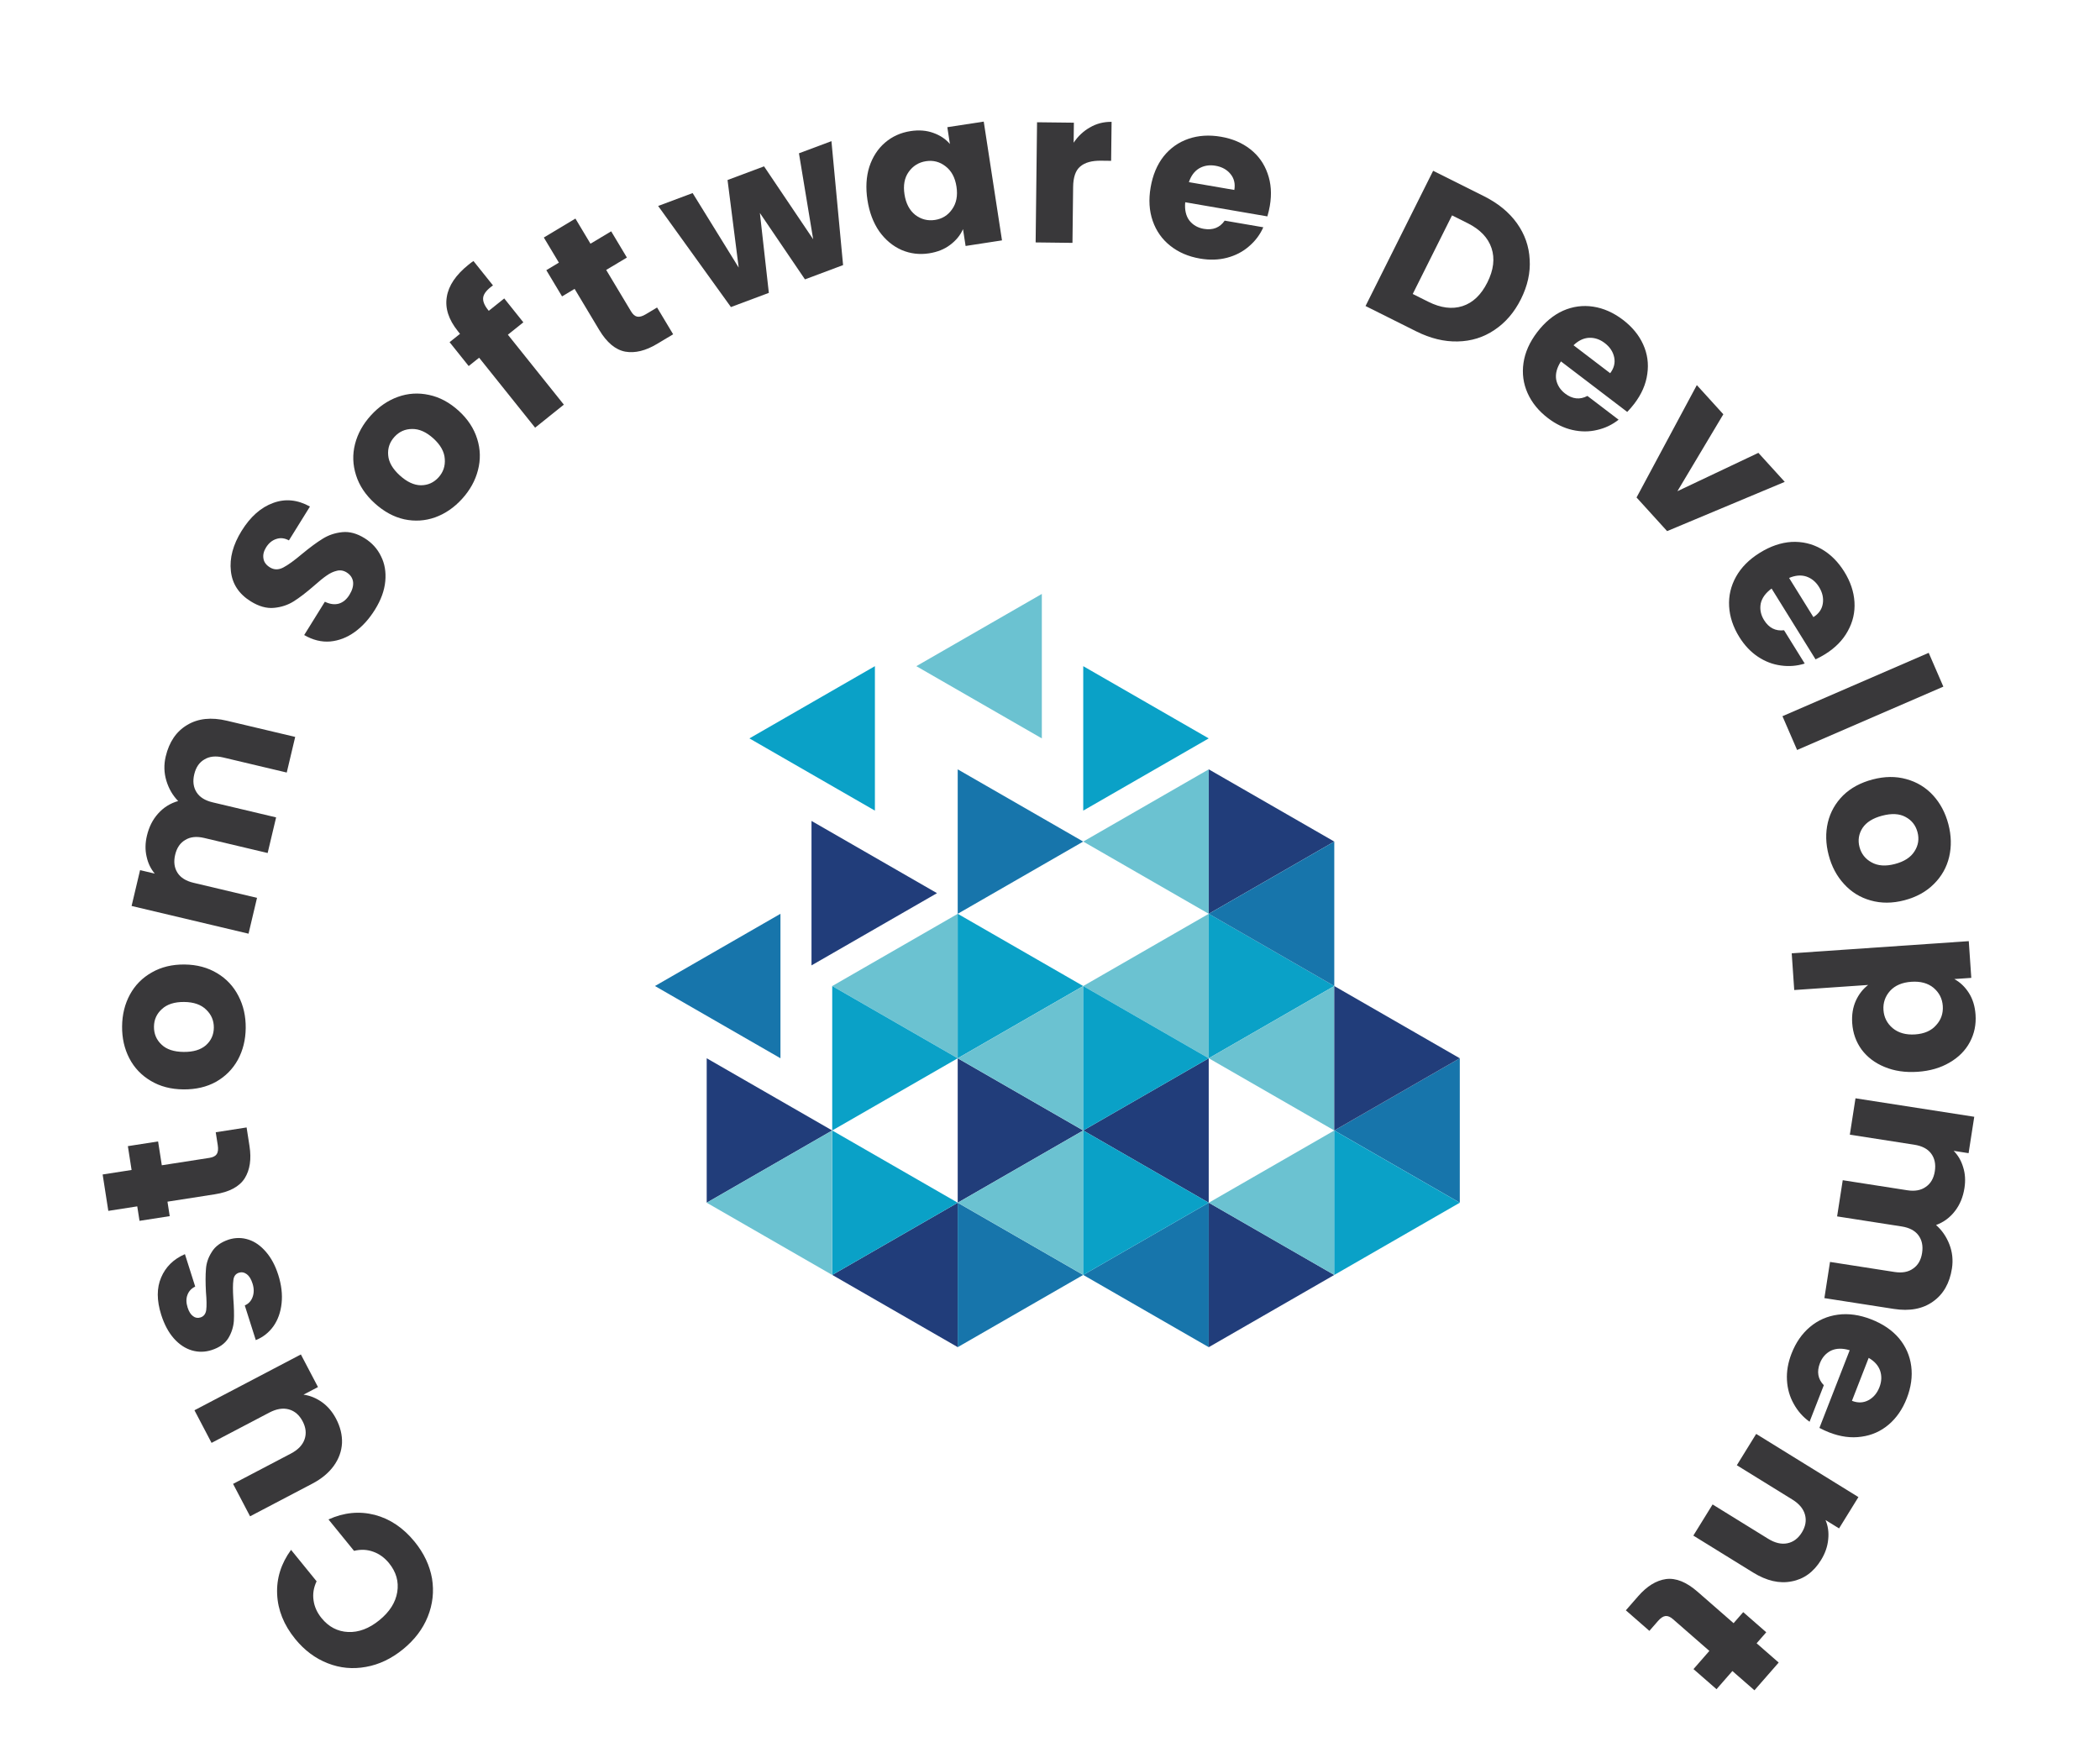 <svg width="156" height="131" viewBox="0 0 156 131" fill="none" xmlns="http://www.w3.org/2000/svg">
<path fill-rule="evenodd" clip-rule="evenodd" d="M71.149 89.352L61.826 94.718L71.149 100.084V89.352Z" fill="#213D7A"/>
<path fill-rule="evenodd" clip-rule="evenodd" d="M71.149 67.888L61.826 73.254L71.149 78.62V67.888Z" fill="#6BC2D1"/>
<path fill-rule="evenodd" clip-rule="evenodd" d="M64.993 49.491L55.67 54.857L64.993 60.223V49.491Z" fill="#0AA1C7"/>
<path fill-rule="evenodd" clip-rule="evenodd" d="M61.822 73.255L71.145 78.621L61.822 83.986V73.255Z" fill="#0AA1C7"/>
<path fill-rule="evenodd" clip-rule="evenodd" d="M61.822 83.987L71.145 89.353L61.822 94.719V83.987Z" fill="#0AA1C7"/>
<path fill-rule="evenodd" clip-rule="evenodd" d="M60.283 60.989L69.606 66.355L60.283 71.721V60.989Z" fill="#213D7A"/>
<path fill-rule="evenodd" clip-rule="evenodd" d="M71.144 78.621L80.467 83.986L71.144 89.352V78.621Z" fill="#213D7A"/>
<path fill-rule="evenodd" clip-rule="evenodd" d="M71.144 89.352L80.467 94.718L71.144 100.084V89.352Z" fill="#1775AB"/>
<path fill-rule="evenodd" clip-rule="evenodd" d="M71.144 67.888L80.467 73.254L71.144 78.62V67.888Z" fill="#0AA1C7"/>
<path fill-rule="evenodd" clip-rule="evenodd" d="M71.144 57.157L80.467 62.522L71.144 67.888V57.157Z" fill="#1775AB"/>
<path fill-rule="evenodd" clip-rule="evenodd" d="M80.471 83.987L71.148 89.353L80.471 94.719V83.987Z" fill="#6BC2D1"/>
<path fill-rule="evenodd" clip-rule="evenodd" d="M80.471 73.255L71.148 78.621L80.471 83.986V73.255Z" fill="#6BC2D1"/>
<path fill-rule="evenodd" clip-rule="evenodd" d="M77.393 44.125L68.07 49.491L77.393 54.857V44.125Z" fill="#6BC2D1"/>
<path fill-rule="evenodd" clip-rule="evenodd" d="M52.498 78.621L61.821 83.986L52.498 89.352V78.621Z" fill="#213D7A"/>
<path fill-rule="evenodd" clip-rule="evenodd" d="M61.821 83.987L52.498 89.353L61.821 94.719V83.987Z" fill="#6BC2D1"/>
<path fill-rule="evenodd" clip-rule="evenodd" d="M89.795 89.352L99.118 94.718L89.795 100.084V89.352Z" fill="#213D7A"/>
<path fill-rule="evenodd" clip-rule="evenodd" d="M89.795 67.888L99.118 73.254L89.795 78.62V67.888Z" fill="#0AA1C7"/>
<path fill-rule="evenodd" clip-rule="evenodd" d="M89.795 57.157L99.118 62.522L89.795 67.888V57.157Z" fill="#213D7A"/>
<path fill-rule="evenodd" clip-rule="evenodd" d="M99.118 73.255L89.795 78.621L99.118 83.986V73.255Z" fill="#6BC2D1"/>
<path fill-rule="evenodd" clip-rule="evenodd" d="M99.118 62.523L89.795 67.889L99.118 73.254V62.523Z" fill="#1775AB"/>
<path fill-rule="evenodd" clip-rule="evenodd" d="M99.118 83.987L89.795 89.353L99.118 94.719V83.987Z" fill="#6BC2D1"/>
<path fill-rule="evenodd" clip-rule="evenodd" d="M89.791 78.621L80.469 83.986L89.791 89.352V78.621Z" fill="#213D7A"/>
<path fill-rule="evenodd" clip-rule="evenodd" d="M89.791 89.352L80.469 94.718L89.791 100.084V89.352Z" fill="#1775AB"/>
<path fill-rule="evenodd" clip-rule="evenodd" d="M89.791 67.888L80.469 73.254L89.791 78.62V67.888Z" fill="#6BC2D1"/>
<path fill-rule="evenodd" clip-rule="evenodd" d="M89.791 57.157L80.469 62.522L89.791 67.888V57.157Z" fill="#6BC2D1"/>
<path fill-rule="evenodd" clip-rule="evenodd" d="M80.469 83.987L89.791 89.353L80.469 94.719V83.987Z" fill="#0AA1C7"/>
<path fill-rule="evenodd" clip-rule="evenodd" d="M80.469 73.255L89.791 78.621L80.469 83.986V73.255Z" fill="#0AA1C7"/>
<path fill-rule="evenodd" clip-rule="evenodd" d="M80.469 49.491L89.791 54.857L80.469 60.223V49.491Z" fill="#0AA1C7"/>
<path fill-rule="evenodd" clip-rule="evenodd" d="M108.442 78.621L99.119 83.986L108.442 89.352V78.621Z" fill="#1775AB"/>
<path fill-rule="evenodd" clip-rule="evenodd" d="M99.117 83.987L108.44 89.353L99.117 94.719V83.987Z" fill="#0AA1C7"/>
<path fill-rule="evenodd" clip-rule="evenodd" d="M99.117 73.255L108.44 78.621L99.117 83.986V73.255Z" fill="#213D7A"/>
<path fill-rule="evenodd" clip-rule="evenodd" d="M57.977 67.888L48.654 73.254L57.977 78.62V67.888Z" fill="#1775AB"/>
<path d="M29.936 122.53C29.075 123.23 28.158 123.666 27.185 123.838C26.203 124.018 25.257 123.928 24.346 123.568C23.421 123.207 22.614 122.605 21.928 121.761C21.087 120.726 20.64 119.618 20.588 118.438C20.535 117.257 20.88 116.159 21.621 115.143L23.519 117.478C23.296 117.947 23.221 118.421 23.293 118.899C23.358 119.368 23.555 119.805 23.885 120.211C24.417 120.865 25.075 121.209 25.86 121.245C26.645 121.28 27.418 120.989 28.179 120.37C28.941 119.751 29.384 119.053 29.51 118.278C29.635 117.502 29.432 116.787 28.901 116.133C28.571 115.728 28.183 115.445 27.737 115.285C27.284 115.117 26.805 115.094 26.3 115.217L24.402 112.883C25.548 112.364 26.693 112.251 27.838 112.543C28.975 112.843 29.964 113.509 30.805 114.544C31.491 115.388 31.921 116.297 32.093 117.27C32.251 118.242 32.146 119.186 31.778 120.104C31.41 121.021 30.796 121.83 29.936 122.53Z" fill="#39383A"/>
<path d="M14.445 104.772L22.351 100.625L23.622 103.048L22.545 103.613C23.023 103.675 23.483 103.862 23.923 104.173C24.349 104.48 24.695 104.888 24.963 105.398C25.28 106.003 25.428 106.606 25.406 107.207C25.375 107.814 25.171 108.378 24.795 108.901C24.419 109.423 23.886 109.866 23.196 110.227L18.577 112.65L17.314 110.241L21.607 107.99C22.136 107.712 22.475 107.36 22.624 106.932C22.773 106.504 22.726 106.059 22.483 105.596C22.236 105.124 21.894 104.828 21.457 104.707C21.021 104.587 20.538 104.666 20.009 104.943L15.716 107.195L14.445 104.772Z" fill="#39383A"/>
<path d="M20.672 94.718C20.907 95.46 20.99 96.161 20.919 96.821C20.849 97.482 20.648 98.049 20.317 98.523C19.976 99 19.538 99.346 19.002 99.561L18.184 96.984C18.469 96.86 18.665 96.647 18.77 96.344C18.876 96.043 18.873 95.713 18.76 95.358C18.657 95.032 18.517 94.802 18.34 94.668C18.149 94.527 17.953 94.489 17.749 94.553C17.505 94.631 17.368 94.814 17.337 95.104C17.295 95.397 17.294 95.85 17.332 96.465C17.383 97.12 17.396 97.675 17.373 98.13C17.339 98.589 17.201 99.019 16.959 99.42C16.707 99.824 16.291 100.118 15.712 100.302C15.223 100.457 14.739 100.465 14.259 100.326C13.765 100.181 13.319 99.886 12.921 99.441C12.519 98.987 12.204 98.398 11.975 97.677C11.637 96.609 11.635 95.686 11.97 94.909C12.303 94.121 12.891 93.542 13.737 93.174L14.501 95.583C14.219 95.718 14.027 95.924 13.925 96.202C13.82 96.471 13.824 96.783 13.937 97.139C14.033 97.444 14.168 97.658 14.342 97.782C14.505 97.909 14.689 97.941 14.892 97.876C15.136 97.799 15.279 97.614 15.32 97.321C15.358 97.018 15.351 96.573 15.299 95.985C15.262 95.303 15.262 94.738 15.299 94.29C15.326 93.845 15.47 93.418 15.733 93.011C15.982 92.596 16.4 92.29 16.986 92.093C17.484 91.935 17.977 91.936 18.464 92.094C18.937 92.246 19.369 92.551 19.761 93.009C20.149 93.457 20.453 94.026 20.672 94.718Z" fill="#39383A"/>
<path d="M16.026 84.118L18.319 83.761L18.533 85.136C18.686 86.116 18.567 86.917 18.178 87.539C17.779 88.163 17.036 88.559 15.951 88.728L12.441 89.275L12.608 90.35L10.364 90.699L10.196 89.624L8.046 89.959L7.625 87.255L9.775 86.921L9.499 85.15L11.744 84.8L12.02 86.571L15.562 86.02C15.825 85.979 16.005 85.886 16.101 85.742C16.197 85.597 16.222 85.377 16.177 85.082L16.026 84.118Z" fill="#39383A"/>
<path d="M18.253 76.372C18.244 77.246 18.05 78.034 17.67 78.734C17.29 79.424 16.751 79.968 16.054 80.366C15.357 80.754 14.544 80.944 13.616 80.934C12.699 80.925 11.895 80.715 11.206 80.303C10.506 79.89 9.973 79.33 9.607 78.623C9.24 77.915 9.061 77.124 9.07 76.249C9.078 75.375 9.273 74.587 9.653 73.887C10.033 73.187 10.578 72.637 11.286 72.239C11.983 71.841 12.79 71.646 13.707 71.655C14.625 71.664 15.433 71.88 16.133 72.303C16.822 72.715 17.35 73.28 17.716 73.998C18.083 74.706 18.262 75.497 18.253 76.372ZM15.885 76.349C15.89 75.826 15.703 75.381 15.322 75.015C14.942 74.638 14.395 74.446 13.68 74.439C12.965 74.432 12.414 74.608 12.027 74.966C11.639 75.315 11.443 75.75 11.438 76.273C11.432 76.806 11.62 77.251 12.001 77.606C12.37 77.962 12.918 78.143 13.643 78.15C14.358 78.158 14.909 77.992 15.296 77.655C15.684 77.307 15.88 76.871 15.885 76.349Z" fill="#39383A"/>
<path d="M12.31 56.199C12.566 55.12 13.096 54.341 13.9 53.863C14.707 53.375 15.691 53.268 16.853 53.544L21.929 54.747L21.301 57.394L16.584 56.275C16.023 56.142 15.557 56.191 15.185 56.42C14.804 56.637 14.553 57.005 14.43 57.524C14.306 58.043 14.365 58.49 14.605 58.865C14.837 59.227 15.233 59.474 15.794 59.607L20.511 60.726L19.883 63.372L15.166 62.254C14.606 62.121 14.139 62.169 13.767 62.399C13.387 62.615 13.135 62.983 13.012 63.502C12.889 64.021 12.947 64.468 13.187 64.843C13.419 65.205 13.816 65.452 14.376 65.585L19.093 66.704L18.462 69.366L9.775 67.306L10.406 64.644L11.496 64.902C11.197 64.546 10.995 64.126 10.891 63.641C10.776 63.153 10.784 62.634 10.915 62.084C11.07 61.43 11.348 60.882 11.748 60.44C12.152 59.987 12.647 59.678 13.235 59.51C12.829 59.096 12.537 58.593 12.359 58.003C12.181 57.413 12.165 56.812 12.31 56.199Z" fill="#39383A"/>
<path d="M27.859 45.285C27.426 45.983 26.924 46.538 26.355 46.95C25.785 47.362 25.174 47.598 24.522 47.658C23.875 47.709 23.234 47.549 22.597 47.179L24.133 44.705C24.509 44.888 24.857 44.934 25.177 44.844C25.487 44.748 25.747 44.532 25.955 44.197C26.169 43.853 26.26 43.533 26.23 43.238C26.191 42.938 26.03 42.7 25.75 42.526C25.514 42.379 25.268 42.34 25.013 42.407C24.763 42.466 24.516 42.582 24.27 42.756C24.029 42.92 23.713 43.176 23.322 43.523C22.749 44.021 22.247 44.406 21.814 44.678C21.382 44.949 20.893 45.11 20.347 45.16C19.801 45.211 19.229 45.05 18.631 44.679C17.743 44.127 17.25 43.375 17.151 42.422C17.043 41.464 17.309 40.468 17.951 39.435C18.603 38.384 19.383 37.694 20.29 37.366C21.188 37.032 22.099 37.121 23.025 37.632L21.463 40.147C21.144 39.974 20.834 39.938 20.532 40.04C20.221 40.136 19.965 40.347 19.762 40.673C19.588 40.954 19.524 41.228 19.571 41.496C19.609 41.758 19.769 41.977 20.05 42.151C20.358 42.342 20.688 42.346 21.04 42.163C21.393 41.98 21.86 41.642 22.442 41.15C23.033 40.663 23.541 40.288 23.968 40.026C24.4 39.754 24.885 39.591 25.422 39.535C25.959 39.479 26.512 39.628 27.083 39.983C27.627 40.32 28.034 40.767 28.303 41.324C28.579 41.871 28.685 42.49 28.621 43.178C28.558 43.867 28.304 44.569 27.859 45.285Z" fill="#39383A"/>
<path d="M34.327 37.06C33.739 37.708 33.07 38.167 32.32 38.437C31.578 38.699 30.814 38.747 30.028 38.58C29.249 38.406 28.517 38.007 27.83 37.383C27.151 36.766 26.691 36.075 26.45 35.309C26.202 34.535 26.176 33.762 26.373 32.99C26.57 32.218 26.963 31.508 27.551 30.861C28.139 30.214 28.808 29.755 29.558 29.485C30.308 29.215 31.079 29.167 31.873 29.34C32.659 29.506 33.391 29.898 34.07 30.515C34.749 31.131 35.209 31.831 35.45 32.612C35.691 33.378 35.709 34.151 35.505 34.931C35.308 35.703 34.915 36.413 34.327 37.06ZM32.574 35.468C32.926 35.081 33.081 34.624 33.041 34.098C33.008 33.563 32.727 33.056 32.198 32.575C31.669 32.095 31.14 31.86 30.612 31.87C30.091 31.872 29.655 32.067 29.304 32.453C28.945 32.848 28.79 33.305 28.837 33.824C28.877 34.335 29.165 34.835 29.702 35.323C30.231 35.803 30.752 36.046 31.266 36.052C31.787 36.05 32.223 35.855 32.574 35.468Z" fill="#39383A"/>
<path d="M38.878 23.947L37.728 24.866L41.887 30.063L39.751 31.773L35.592 26.576L34.817 27.195L33.398 25.421L34.172 24.802L34.013 24.602C33.326 23.744 33.052 22.898 33.19 22.063C33.322 21.22 33.862 20.419 34.812 19.659C34.97 19.532 35.09 19.443 35.171 19.392L36.621 21.203C36.193 21.505 35.952 21.793 35.899 22.068C35.846 22.343 35.966 22.663 36.259 23.03L36.309 23.092L37.458 22.172L38.878 23.947Z" fill="#39383A"/>
<path d="M48.812 22.845L50.005 24.835L48.81 25.55C47.96 26.06 47.173 26.252 46.45 26.125C45.722 25.989 45.076 25.451 44.511 24.508L42.685 21.461L41.752 22.02L40.584 20.072L41.518 19.512L40.399 17.646L42.746 16.239L43.864 18.106L45.402 17.185L46.569 19.134L45.032 20.055L46.875 23.129C47.012 23.358 47.165 23.49 47.335 23.524C47.505 23.559 47.719 23.5 47.975 23.346L48.812 22.845Z" fill="#39383A"/>
<path d="M61.764 10.487L62.629 19.695L59.797 20.755L56.448 15.823L57.114 21.758L54.297 22.812L48.891 15.302L51.453 14.344L54.874 19.88L54.046 13.374L56.758 12.359L60.407 17.776L59.351 11.389L61.764 10.487Z" fill="#39383A"/>
<path d="M64.439 14.862C64.3 13.955 64.346 13.133 64.578 12.396C64.82 11.658 65.209 11.058 65.742 10.598C66.276 10.139 66.906 9.853 67.634 9.741C68.256 9.645 68.818 9.688 69.321 9.87C69.834 10.05 70.249 10.326 70.565 10.699L70.373 9.449L73.078 9.034L74.434 17.858L71.73 18.274L71.538 17.024C71.338 17.476 71.02 17.865 70.584 18.191C70.159 18.515 69.636 18.725 69.014 18.821C68.297 18.931 67.615 18.847 66.968 18.569C66.319 18.28 65.768 17.82 65.315 17.188C64.87 16.544 64.578 15.769 64.439 14.862ZM71.052 13.861C70.948 13.187 70.676 12.684 70.237 12.352C69.808 12.018 69.325 11.893 68.787 11.976C68.249 12.059 67.82 12.324 67.501 12.773C67.19 13.209 67.087 13.764 67.191 14.439C67.294 15.114 67.562 15.623 67.992 15.967C68.432 16.299 68.92 16.423 69.458 16.34C69.996 16.258 70.419 15.993 70.728 15.546C71.048 15.098 71.156 14.536 71.052 13.861Z" fill="#39383A"/>
<path d="M79.756 10.603C80.082 10.116 80.486 9.737 80.97 9.465C81.453 9.183 81.988 9.045 82.575 9.052L82.541 11.948L81.789 11.939C81.106 11.931 80.592 12.074 80.248 12.369C79.903 12.653 79.726 13.163 79.718 13.899L79.669 18.043L76.933 18.01L77.038 9.083L79.774 9.115L79.756 10.603Z" fill="#39383A"/>
<path d="M94.33 15.296C94.287 15.548 94.226 15.808 94.147 16.076L88.045 15.027C87.993 15.581 88.094 16.032 88.349 16.378C88.615 16.716 88.974 16.924 89.426 17.002C90.099 17.117 90.616 16.914 90.976 16.392L93.846 16.885C93.6 17.438 93.242 17.912 92.774 18.308C92.316 18.705 91.775 18.986 91.152 19.149C90.528 19.313 89.859 19.333 89.144 19.21C88.282 19.062 87.547 18.746 86.937 18.262C86.327 17.779 85.892 17.163 85.631 16.415C85.37 15.666 85.318 14.835 85.475 13.92C85.632 13.006 85.954 12.238 86.439 11.618C86.935 11 87.551 10.565 88.287 10.312C89.023 10.06 89.827 10.009 90.7 10.159C91.551 10.305 92.278 10.614 92.878 11.085C93.479 11.556 93.907 12.155 94.161 12.88C94.425 13.607 94.482 14.413 94.33 15.296ZM91.693 14.112C91.772 13.649 91.678 13.254 91.409 12.927C91.141 12.599 90.77 12.395 90.297 12.314C89.845 12.236 89.439 12.301 89.078 12.51C88.728 12.72 88.475 13.061 88.318 13.532L91.693 14.112Z" fill="#39383A"/>
<path d="M110.226 14.57C111.285 15.099 112.106 15.772 112.688 16.587C113.27 17.403 113.585 18.3 113.633 19.278C113.695 20.251 113.478 21.233 112.982 22.226C112.49 23.209 111.834 23.972 111.014 24.516C110.203 25.064 109.292 25.348 108.281 25.367C107.279 25.391 106.253 25.141 105.204 24.616L101.44 22.735L106.462 12.688L110.226 14.57ZM106.105 22.419C107.031 22.882 107.877 22.989 108.645 22.741C109.413 22.493 110.029 21.906 110.491 20.981C110.954 20.055 111.057 19.206 110.799 18.433C110.541 17.661 109.95 17.043 109.024 16.58L107.865 16.001L104.946 21.84L106.105 22.419Z" fill="#39383A"/>
<path d="M121.403 29.996C121.248 30.2 121.074 30.402 120.88 30.603L115.956 26.849C115.654 27.316 115.535 27.762 115.6 28.187C115.68 28.61 115.902 28.961 116.267 29.239C116.81 29.653 117.362 29.712 117.923 29.415L120.239 31.181C119.764 31.557 119.228 31.812 118.63 31.946C118.04 32.086 117.431 32.084 116.802 31.941C116.174 31.797 115.572 31.506 114.995 31.066C114.299 30.535 113.793 29.915 113.477 29.204C113.16 28.493 113.059 27.746 113.174 26.962C113.289 26.178 113.628 25.416 114.191 24.678C114.753 23.941 115.393 23.409 116.111 23.084C116.836 22.765 117.584 22.665 118.353 22.782C119.122 22.899 119.859 23.226 120.563 23.762C121.25 24.286 121.751 24.896 122.065 25.592C122.38 26.288 122.482 27.016 122.371 27.777C122.269 28.544 121.947 29.284 121.403 29.996ZM119.613 27.726C119.898 27.353 119.997 26.959 119.911 26.544C119.824 26.13 119.59 25.777 119.209 25.486C118.844 25.208 118.453 25.078 118.037 25.096C117.629 25.12 117.247 25.305 116.89 25.65L119.613 27.726Z" fill="#39383A"/>
<path d="M124.608 36.492L130.623 33.643L132.581 35.799L123.843 39.458L121.572 36.959L126.05 28.61L128.019 30.777L124.608 36.492Z" fill="#39383A"/>
<path d="M135.575 48.605C135.357 48.74 135.122 48.867 134.87 48.986L131.604 43.725C131.155 44.054 130.885 44.429 130.795 44.849C130.719 45.273 130.802 45.68 131.044 46.069C131.404 46.649 131.899 46.901 132.529 46.823L134.065 49.297C133.488 49.48 132.896 49.527 132.289 49.44C131.688 49.361 131.119 49.143 130.583 48.785C130.047 48.427 129.588 47.94 129.205 47.324C128.744 46.581 128.492 45.821 128.449 45.044C128.406 44.267 128.578 43.533 128.964 42.841C129.351 42.149 129.938 41.558 130.727 41.069C131.515 40.579 132.302 40.31 133.088 40.261C133.88 40.222 134.614 40.394 135.291 40.777C135.969 41.16 136.541 41.728 137.008 42.48C137.463 43.214 137.714 43.962 137.761 44.724C137.807 45.486 137.643 46.203 137.269 46.875C136.901 47.556 136.336 48.132 135.575 48.605ZM134.71 45.846C135.108 45.599 135.341 45.266 135.408 44.848C135.475 44.429 135.382 44.017 135.129 43.609C134.887 43.219 134.568 42.959 134.173 42.827C133.783 42.705 133.36 42.742 132.904 42.937L134.71 45.846Z" fill="#39383A"/>
<path d="M144.363 51.011L133.499 55.718L132.411 53.208L143.275 48.5L144.363 51.011Z" fill="#39383A"/>
<path d="M135.844 63.527C135.622 62.681 135.602 61.87 135.785 61.095C135.97 60.329 136.347 59.663 136.915 59.095C137.486 58.537 138.22 58.141 139.117 57.906C140.005 57.673 140.835 57.665 141.609 57.881C142.392 58.095 143.054 58.495 143.594 59.081C144.133 59.668 144.514 60.384 144.736 61.23C144.957 62.076 144.977 62.887 144.794 63.663C144.612 64.438 144.231 65.111 143.653 65.682C143.085 66.25 142.357 66.65 141.47 66.883C140.583 67.115 139.746 67.12 138.959 66.895C138.186 66.679 137.528 66.273 136.986 65.676C136.446 65.09 136.065 64.374 135.844 63.527ZM138.134 62.927C138.267 63.433 138.565 63.812 139.028 64.066C139.494 64.329 140.073 64.371 140.764 64.189C141.456 64.008 141.941 63.694 142.221 63.245C142.503 62.808 142.578 62.336 142.445 61.83C142.31 61.314 142.012 60.935 141.551 60.692C141.101 60.446 140.525 60.415 139.823 60.599C139.132 60.78 138.644 61.084 138.359 61.512C138.077 61.95 138.002 62.422 138.134 62.927Z" fill="#39383A"/>
<path d="M145.178 72.736C145.611 72.973 145.972 73.317 146.259 73.768C146.547 74.219 146.712 74.758 146.755 75.386C146.806 76.12 146.665 76.798 146.333 77.42C146.002 78.041 145.502 78.546 144.834 78.934C144.166 79.332 143.375 79.563 142.459 79.626C141.544 79.689 140.723 79.569 139.997 79.266C139.282 78.973 138.712 78.541 138.288 77.972C137.875 77.401 137.643 76.749 137.593 76.015C137.55 75.398 137.64 74.841 137.863 74.344C138.086 73.859 138.391 73.469 138.777 73.175L133.286 73.552L133.099 70.823L146.252 69.92L146.439 72.649L145.178 72.736ZM142.269 76.849C142.95 76.802 143.469 76.574 143.826 76.164C144.194 75.765 144.359 75.288 144.321 74.735C144.284 74.192 144.055 73.743 143.635 73.387C143.216 73.041 142.665 72.892 141.984 72.939C141.303 72.986 140.779 73.209 140.41 73.608C140.043 74.018 139.878 74.495 139.915 75.038C139.952 75.58 140.181 76.03 140.601 76.386C141.032 76.741 141.588 76.895 142.269 76.849Z" fill="#39383A"/>
<path d="M145.001 94.24C144.83 95.336 144.363 96.153 143.599 96.693C142.833 97.243 141.86 97.426 140.68 97.242L135.526 96.44L135.944 93.752L140.734 94.498C141.304 94.587 141.765 94.502 142.118 94.244C142.48 93.998 142.702 93.612 142.784 93.085C142.866 92.558 142.773 92.117 142.504 91.762C142.245 91.419 141.83 91.204 141.261 91.115L136.471 90.369L136.889 87.681L141.68 88.427C142.249 88.516 142.71 88.431 143.063 88.173C143.425 87.927 143.647 87.541 143.73 87.014C143.812 86.487 143.718 86.046 143.45 85.691C143.19 85.348 142.776 85.133 142.206 85.044L137.416 84.298L137.837 81.595L146.659 82.968L146.238 85.672L145.131 85.499C145.457 85.831 145.691 86.234 145.833 86.71C145.986 87.187 146.018 87.705 145.931 88.263C145.828 88.927 145.594 89.496 145.229 89.968C144.862 90.45 144.393 90.798 143.82 91.011C144.257 91.392 144.587 91.87 144.811 92.445C145.034 93.019 145.098 93.618 145.001 94.24Z" fill="#39383A"/>
<path d="M135.885 106.418C135.647 106.325 135.404 106.213 135.157 106.083L137.406 100.313C136.873 100.152 136.412 100.161 136.021 100.34C135.637 100.534 135.361 100.845 135.195 101.272C134.947 101.908 135.043 102.455 135.483 102.912L134.425 105.626C133.933 105.274 133.54 104.828 133.246 104.29C132.948 103.762 132.781 103.176 132.746 102.533C132.71 101.889 132.824 101.23 133.088 100.554C133.405 99.739 133.862 99.081 134.457 98.581C135.053 98.08 135.744 97.777 136.529 97.671C137.315 97.565 138.14 97.68 139.004 98.017C139.869 98.354 140.557 98.822 141.067 99.422C141.574 100.031 141.877 100.722 141.977 101.494C142.077 102.265 141.966 103.064 141.645 103.888C141.331 104.694 140.883 105.343 140.301 105.838C139.719 106.332 139.048 106.631 138.286 106.735C137.52 106.849 136.72 106.743 135.885 106.418ZM137.573 104.07C138.01 104.241 138.416 104.227 138.791 104.03C139.165 103.832 139.44 103.51 139.614 103.063C139.781 102.635 139.798 102.224 139.665 101.829C139.529 101.444 139.246 101.128 138.816 100.88L137.573 104.07Z" fill="#39383A"/>
<path d="M135.276 115.9C134.727 116.789 133.999 117.318 133.093 117.485C132.19 117.667 131.236 117.447 130.228 116.825L125.791 114.083L127.221 111.769L131.345 114.317C131.853 114.631 132.329 114.744 132.773 114.654C133.217 114.565 133.576 114.298 133.851 113.853C134.126 113.409 134.204 112.968 134.085 112.531C133.967 112.094 133.653 111.718 133.145 111.404L129.021 108.856L130.459 106.529L138.054 111.222L136.616 113.549L135.609 112.927C135.799 113.37 135.865 113.85 135.809 114.367C135.762 114.89 135.584 115.401 135.276 115.9Z" fill="#39383A"/>
<path d="M122.525 121.161L120.778 119.635L121.693 118.586C122.346 117.839 123.035 117.414 123.762 117.312C124.496 117.217 125.277 117.531 126.105 118.254L128.78 120.59L129.496 119.77L131.207 121.265L130.492 122.084L132.131 123.516L130.331 125.576L128.692 124.145L127.513 125.495L125.802 124.001L126.981 122.651L124.281 120.294C124.08 120.118 123.893 120.04 123.721 120.059C123.548 120.079 123.364 120.201 123.167 120.426L122.525 121.161Z" fill="#39383A"/>
</svg>
